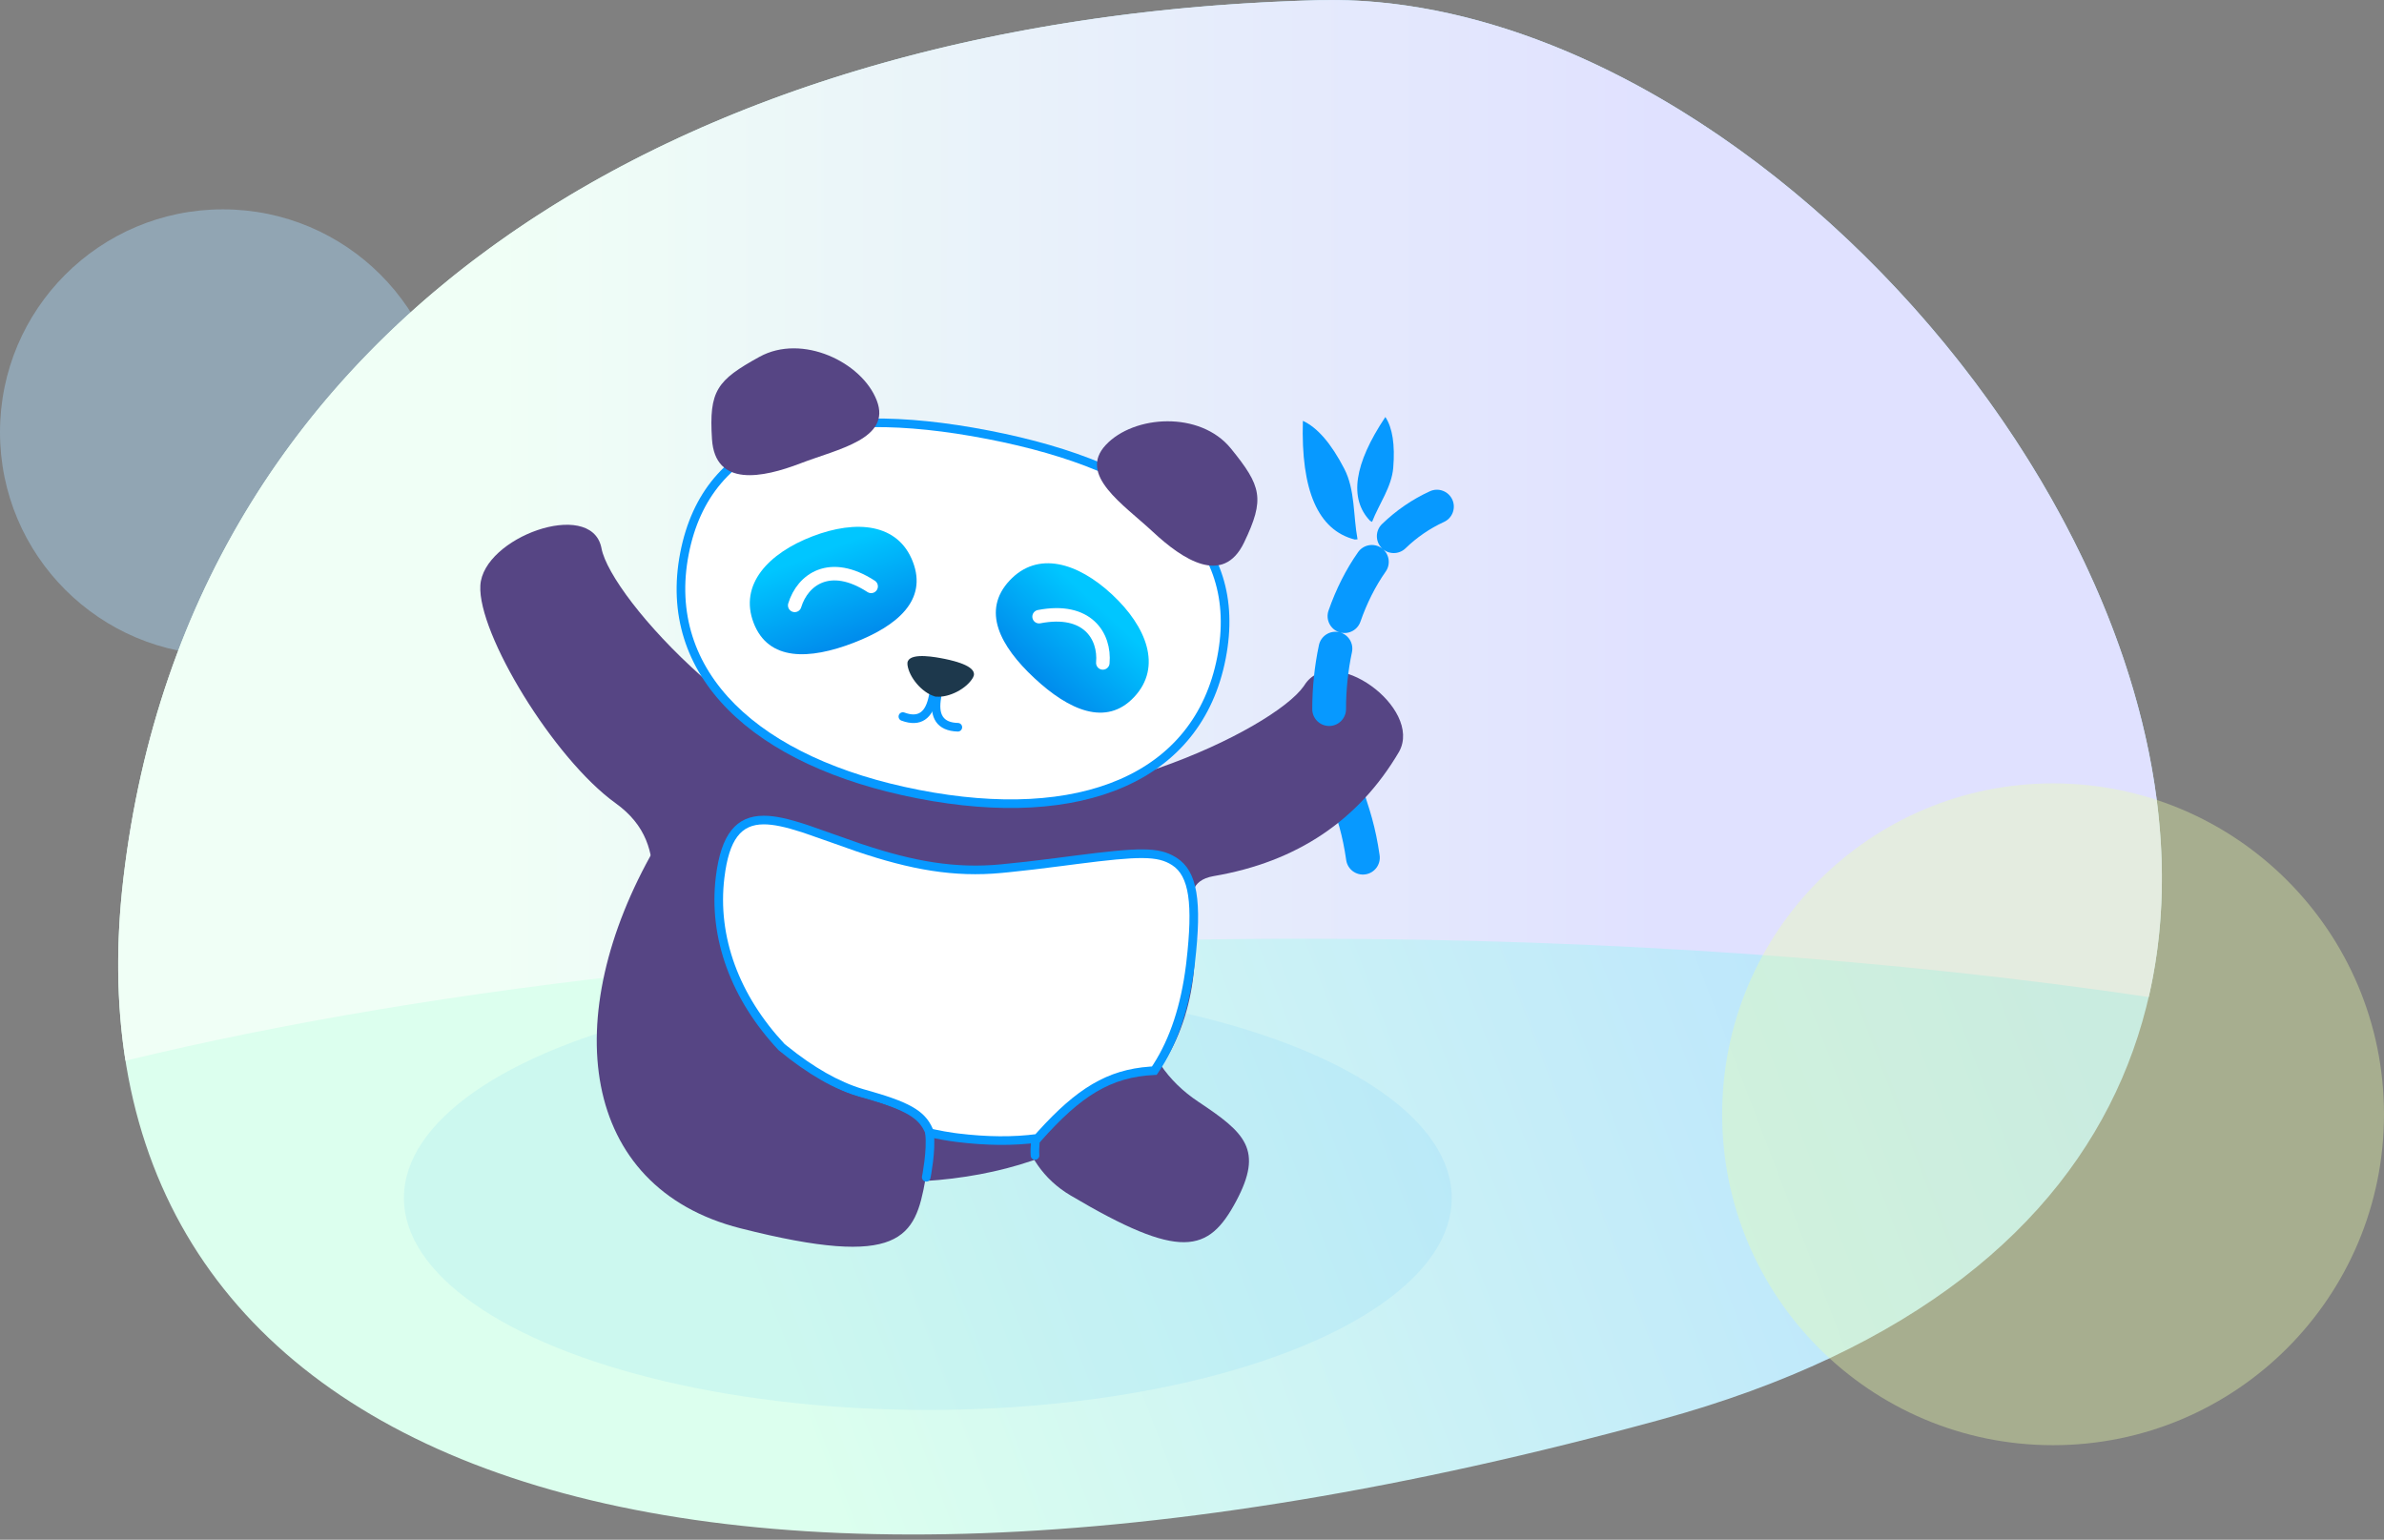 <?xml version="1.0" encoding="UTF-8"?>
<svg width="353px" height="228px" viewBox="0 0 353 228" version="1.1" xmlns="http://www.w3.org/2000/svg" xmlns:xlink="http://www.w3.org/1999/xlink">
    <rect x="0" y="0" width="353" height="228" fill="#808080" stroke="none"/>
    <!-- Generator: Sketch 61.2 (89653) - https://sketch.com -->
    <title>Page 1</title>
    <desc>Created with Sketch.</desc>
    <defs>
        <linearGradient x1="73.605%" y1="45.166%" x2="21.667%" y2="58.407%" id="linearGradient-1">
            <stop stop-color="#B6E1FF" offset="0%"></stop>
            <stop stop-color="#DCFFEE" offset="100%"></stop>
        </linearGradient>
        <linearGradient x1="17.803%" y1="45.625%" x2="72.17%" y2="45.625%" id="linearGradient-2">
            <stop stop-color="#F0FFF6" offset="0%"></stop>
            <stop stop-color="#E0E1FF" offset="100%"></stop>
        </linearGradient>
        <linearGradient x1="50%" y1="0%" x2="50%" y2="84.807%" id="linearGradient-3">
            <stop stop-color="#008BEC" offset="0%"></stop>
            <stop stop-color="#00C6FF" offset="100%"></stop>
        </linearGradient>
    </defs>
    <g id="Page-1" stroke="none" stroke-width="1" fill="none" fill-rule="evenodd">
        <g id="scatter_select_a_name" transform="translate(-341, -104)">
            <circle id="Background_19_-Copy-3" fill="#AADCFF" fill-rule="nonzero" opacity="0.402" cx="374" cy="168" r="33"></circle>
            <path d="M536.277,104.023 C445.217,106.339 369.277,149.023 359.277,234.023 C349.277,319.023 436.428,355.435 586.852,314.229 C737.277,273.023 627.336,101.707 536.277,104.023 Z" id="Path-28-Copy" fill="url(#linearGradient-1)" fill-rule="nonzero"></path>
            <ellipse id="Oval" fill="#0799FF" opacity="0.073" cx="478.385" cy="281.391" rx="77.579" ry="31.391"></ellipse>
            <path d="M534,243 C467.05,243 405.955,249.827 359.584,261.064 L359.57,261.002 L359.57,261.002 L359.56,260.936 C358.257,252.614 358.147,243.629 359.277,234.023 C369.177,149.873 443.705,107.197 533.549,104.105 L536.277,104.023 L539.014,104.006 C603,104.794 674.87,189.174 658.842,252.961 L659.151,251.634 C621.95,246.128 579.316,243 534,243 Z" id="Path" fill="url(#linearGradient-2)" fill-rule="nonzero"></path>
            <g id="panda" transform="translate(477.806, 217.612) rotate(-7) translate(-477.806, -217.612) translate(391.806, 136.112)">
                <g id="Group-7" transform="translate(85.923, 81.145) rotate(18) translate(-85.923, -81.145) translate(15.923, 18.645)">
                    <path d="M138.906,62.734 C138.234,60.799 137.541,59.156 136.759,57.58 C136.579,57.218 136.4,56.868 136.205,56.501 L134.962,54.216 C134.309,52.999 132.793,52.543 131.577,53.197 C130.361,53.85 129.904,55.366 130.558,56.582 L131.402,58.125 C131.742,58.749 132.012,59.263 132.28,59.802 C132.969,61.192 133.581,62.641 134.182,64.373 C134.634,65.677 136.059,66.368 137.363,65.916 C138.668,65.463 139.358,64.039 138.906,62.734 Z" id="Path-35-Copy" fill="#0799FF" fill-rule="nonzero"></path>
                    <path d="M138.815,47.111 C134.891,58.251 127.078,66.03 115.375,70.45 C111.936,71.749 112.76,74.286 113.24,75.763 C120.762,98.913 107.218,114.876 85.946,121.788 C64.673,128.7 43.726,123.943 36.204,100.793 L35.956,100.023 C33.328,91.803 36.63,81.464 26.379,76.747 C16.129,72.03 1.527,55.985 0.572,48.919 C-0.382,41.86 14.039,33.22 17.042,39.889 L17.13,40.096 C19.893,47.041 45.633,66.489 69.437,66.877 L70.157,66.883 C93.92,66.883 119.87,47.505 123.095,40.31 L123.185,40.096 C125.976,33.08 141.047,40.096 138.815,47.111 Z" id="Path" fill="#564584"></path>
                    <path d="M101.034,67.332 C91.467,83.277 85.727,114.529 103.585,120.907 C121.443,127.285 125.27,125.372 127.821,117.08 C130.373,108.789 127.184,106.875 119.53,103.687 C114.428,101.561 110.814,97.946 108.688,92.844" id="Path-32-Copy" fill="#564584"></path>
                    <path d="M97.727,109.03 C98.079,109.03 98.365,109.316 98.365,109.668 C98.365,110.305 98.292,111.036 98.157,111.846 C98.044,112.522 97.891,113.235 97.708,113.968 C97.566,114.537 97.414,115.084 97.262,115.591 L97.114,116.07 L97.056,116.248 C96.945,116.582 96.584,116.762 96.25,116.651 C95.915,116.54 95.735,116.178 95.846,115.844 L95.95,115.519 C95.977,115.433 96.007,115.335 96.04,115.225 C96.187,114.736 96.333,114.207 96.47,113.659 C96.646,112.957 96.792,112.276 96.898,111.636 C97.023,110.891 97.089,110.227 97.089,109.668 C97.089,109.316 97.375,109.03 97.727,109.03 Z" id="Path-33-Copy" fill="#0799FF" fill-rule="nonzero" transform="translate(97.089, 112.857) rotate(165) translate(-97.089, -112.857) "></path>
                    <path d="M70.157,12.033 C44.055,12.033 28.701,20.351 28.701,38.501 C28.701,57.105 45.29,67.521 70.157,67.521 C94.858,67.521 110.976,57.178 110.976,38.501 C110.976,20.289 96.065,12.033 70.157,12.033 Z" id="Oval" fill="#0799FF" fill-rule="nonzero"></path>
                    <path d="M70.157,13.308 C95.454,13.308 109.701,21.196 109.701,38.501 C109.701,56.325 94.241,66.245 70.157,66.245 C45.906,66.245 29.976,56.244 29.976,38.501 C29.976,21.267 44.666,13.308 70.157,13.308 Z" id="Path" fill="#FFFFFF"></path>
                    <g id="Group" transform="translate(36.035, 25.426)" fill="url(#linearGradient-3)">
                        <path d="M52.338,22.642 C59.311,22.642 64.865,19.888 64.865,13.793 C64.865,7.698 59.311,5.74 52.338,5.74 C45.364,5.74 39.612,7.698 39.612,13.793 C39.612,19.888 45.364,22.642 52.338,22.642 Z" id="Oval-Copy-3" transform="translate(52.238, 14.191) rotate(-148) translate(-52.238, -14.191) "></path>
                        <path d="M15.915,22.642 C22.888,22.642 28.442,19.888 28.442,13.793 C28.442,7.698 22.888,5.74 15.915,5.74 C8.941,5.74 3.189,7.698 3.189,13.793 C3.189,19.888 8.941,22.642 15.915,22.642 Z" id="Oval-Copy-4" transform="translate(15.815, 14.191) scale(-1, 1) rotate(-148) translate(-15.815, -14.191) "></path>
                    </g>
                    <path d="M38.981,22.794 C46.118,23.782 52.88,16.627 52.88,10.532 C52.88,4.437 44.969,5.892 38.981,5.892 C32.993,5.892 25.906,7.081 28.053,13.945 C30.2,20.809 31.843,21.805 38.981,22.794 Z" id="Oval-Copy-5" fill="#564584" transform="translate(40.27, 14.313) scale(-1, 1) rotate(-148) translate(-40.27, -14.313) "></path>
                    <path d="M98.913,22.794 C106.05,23.782 112.812,16.627 112.812,10.532 C112.812,4.437 104.901,5.892 98.913,5.892 C92.925,5.892 85.838,7.081 87.985,13.945 C90.132,20.809 91.775,21.805 98.913,22.794 Z" id="Oval-Copy-6" fill="#564584" transform="translate(100.202, 14.313) rotate(-148) translate(-100.202, -14.313) "></path>
                    <g id="Group-6" transform="translate(64.693, 51.214)" fill="#0799FF" fill-rule="nonzero">
                        <path d="M5.382,0.362 C5.734,0.357 6.025,0.638 6.03,0.99 C6.072,3.599 7.046,4.554 9.186,4.198 C9.534,4.14 9.863,4.374 9.92,4.722 C9.978,5.069 9.744,5.398 9.396,5.456 C6.434,5.95 4.809,4.354 4.755,1.01 C4.749,0.658 5.03,0.368 5.382,0.362 Z" id="Path-31"></path>
                        <path d="M1,0.362 C1.352,0.362 1.638,0.648 1.638,1 C1.638,3.605 2.586,4.554 4.722,4.198 C5.069,4.14 5.398,4.374 5.456,4.722 C5.514,5.069 5.279,5.398 4.932,5.456 C1.965,5.95 0.362,4.348 0.362,1 C0.362,0.648 0.648,0.362 1,0.362 Z" id="Path-31-Copy" transform="translate(2.913, 2.953) scale(-1, 1) translate(-2.913, -2.953) "></path>
                    </g>
                    <path d="M69.496,46.476 L70.181,46.475 C71.842,46.495 75.352,46.676 74.781,48.387 C74.179,50.196 71.866,52.005 69.998,52.197 L69.998,52.214 C69.945,52.214 69.892,52.212 69.839,52.209 C69.785,52.212 69.732,52.214 69.679,52.214 L69.679,52.197 C67.812,52.005 65.499,50.196 64.896,48.387 C64.325,46.676 67.836,46.495 69.496,46.476 L69.496,46.476 Z" id="Path" fill="#1D384C"></path>
                </g>
                <path d="M153.84,55.825 C153.615,52.288 154.398,48.536 153.165,45.213 C151.7,41.266 149.961,38.67 147.945,37.425 C146.38,47.641 148.208,53.768 153.428,55.805 L153.84,55.825 Z" id="Path-2" fill="#0799FF"></path>
                <path d="M160.632,53.281 C160.449,50.415 161.084,47.375 160.085,44.683 C158.898,41.485 157.489,39.382 155.856,38.374 C154.588,46.65 156.069,51.614 160.298,53.264 L160.632,53.281 Z" id="Path-2-Copy" fill="#0799FF" transform="translate(158.042, 45.827) rotate(32) translate(-158.042, -45.827) "></path>
                <path d="M53.447,93.816 C51.209,102.792 53.525,112.219 59.505,120.421 L59.557,120.484 C63.342,124.47 67.053,127.262 70.699,128.855 L71.897,129.361 C77.138,131.599 78.986,132.967 79.602,135.344 L79.712,135.803 L80.034,135.921 C81.384,136.417 82.745,136.836 84.111,137.177 C88.38,138.241 92.353,138.763 96.011,138.724 L96.249,138.722 L96.427,138.564 C103.164,132.611 107.885,130.394 114.334,130.888 L114.651,130.912 L114.862,130.674 C118.136,126.957 120.584,121.955 122.174,115.644 L122.292,115.168 C124.478,106.161 124.324,101.703 121.512,99.375 L121.353,99.246 C119.057,97.434 116.223,97.15 106.43,97.212 L103.748,97.23 C100.404,97.248 98.212,97.232 95.54,97.16 C88.833,96.979 82.86,95.18 75.6,91.725 L75.103,91.487 C73.984,90.947 69.44,88.654 67.91,87.918 L67.679,87.807 C65.104,86.598 63.238,85.938 61.589,85.736 C57.533,85.24 54.982,87.661 53.447,93.816 Z" id="Combined-Shape" fill="#0799FF" fill-rule="nonzero"></path>
                <path d="M61.434,87.002 C62.858,87.177 64.535,87.757 66.844,88.826 L67.136,88.962 C68.347,89.531 73.349,92.057 74.549,92.636 C82.183,96.318 88.433,98.244 95.505,98.435 L96.673,98.464 C99.063,98.516 101.243,98.522 104.517,98.501 L106.758,98.486 C116.091,98.434 118.742,98.736 120.699,100.357 C122.987,102.252 123.128,106.317 121.052,114.867 L120.935,115.341 C119.472,121.143 117.277,125.774 114.386,129.267 L114.111,129.593 L113.804,129.576 C107.471,129.251 102.653,131.489 96.22,137.051 L95.762,137.449 L95.998,137.449 C92.455,137.487 88.589,136.978 84.419,135.939 L83.853,135.793 C82.911,135.542 81.97,135.252 81.035,134.925 L80.786,134.835 L80.757,134.737 C79.907,131.885 77.605,130.353 71.532,127.823 L71.206,127.684 C67.842,126.214 64.38,123.643 60.827,119.965 L60.512,119.637 L60.535,119.669 C54.767,111.757 52.544,102.71 54.685,94.125 C56.08,88.53 58.117,86.597 61.434,87.002 Z" id="Path" fill="#FFFFFF" fill-rule="nonzero"></path>
                <path d="M44.975,88.549 C27.754,111.51 27.754,137.022 50.715,145.951 C73.675,154.88 76.227,150.416 78.778,142.124 C81.329,133.833 78.14,131.919 70.486,128.731 C65.384,126.605 60.107,122.034 54.656,115.018 C49.052,108.002 45.825,99.179 44.975,88.549 Z" id="Path-32" fill="#564584"></path>
                <path d="M80.215,134.79 C80.568,134.79 80.853,135.075 80.853,135.427 C80.853,136.065 80.78,136.796 80.645,137.605 C80.533,138.281 80.38,138.995 80.196,139.728 C80.054,140.296 79.902,140.844 79.75,141.351 L79.649,141.682 L79.545,142.007 C79.434,142.341 79.072,142.522 78.738,142.41 C78.404,142.299 78.223,141.938 78.335,141.604 L78.496,141.09 L78.528,140.984 C78.675,140.495 78.822,139.966 78.959,139.418 C79.134,138.716 79.28,138.035 79.387,137.395 C79.511,136.65 79.578,135.986 79.578,135.427 C79.578,135.075 79.863,134.79 80.215,134.79 Z" id="Path-33" fill="#0799FF" fill-rule="nonzero"></path>
            </g>
            <path d="M540.306,209 C540.306,206.17 540.601,203.316 541.185,200.567 C541.471,199.217 540.609,197.889 539.258,197.603 C537.907,197.316 536.58,198.179 536.294,199.529 C535.637,202.622 535.306,205.823 535.306,209 C535.306,210.381 536.426,211.5 537.806,211.5 C539.187,211.5 540.306,210.381 540.306,209 Z M542.438,196.058 C543.395,193.316 544.651,190.814 546.18,188.638 C546.974,187.508 546.702,185.949 545.572,185.155 C544.442,184.361 542.883,184.634 542.089,185.763 C540.286,188.33 538.821,191.246 537.717,194.411 C537.262,195.715 537.951,197.141 539.254,197.595 C540.558,198.05 541.984,197.362 542.438,196.058 Z M549.111,185.196 C550.804,183.561 552.706,182.251 554.807,181.291 C556.063,180.717 556.616,179.234 556.043,177.978 C555.469,176.723 553.986,176.169 552.73,176.743 C550.105,177.942 547.734,179.576 545.639,181.598 C544.645,182.557 544.617,184.139 545.576,185.133 C546.534,186.126 548.117,186.155 549.111,185.196 Z" id="Path-35" fill="#0799FF" fill-rule="nonzero"></path>
            <path d="M494.6,195.739 C501.6,193.739 504.6,197.739 504.6,201.739" id="Path-28" stroke="#FFFFFF" stroke-width="2" stroke-linecap="round" transform="translate(499.6, 198.473) rotate(5) translate(-499.6, -198.473) "></path>
            <path d="M459.409,189.246 C466.409,187.246 469.409,191.246 469.409,195.246" id="Path-28-Copy-3" stroke="#FFFFFF" stroke-width="2" stroke-linecap="round" transform="translate(464.409, 191.98) scale(-1, 1) rotate(-17) translate(-464.409, -191.98) "></path>
            <circle id="Background_19_-Copy-2" fill="#ECFFAA" fill-rule="nonzero" opacity="0.361" cx="645" cy="269" r="49"></circle>
        </g>
    </g>
</svg>